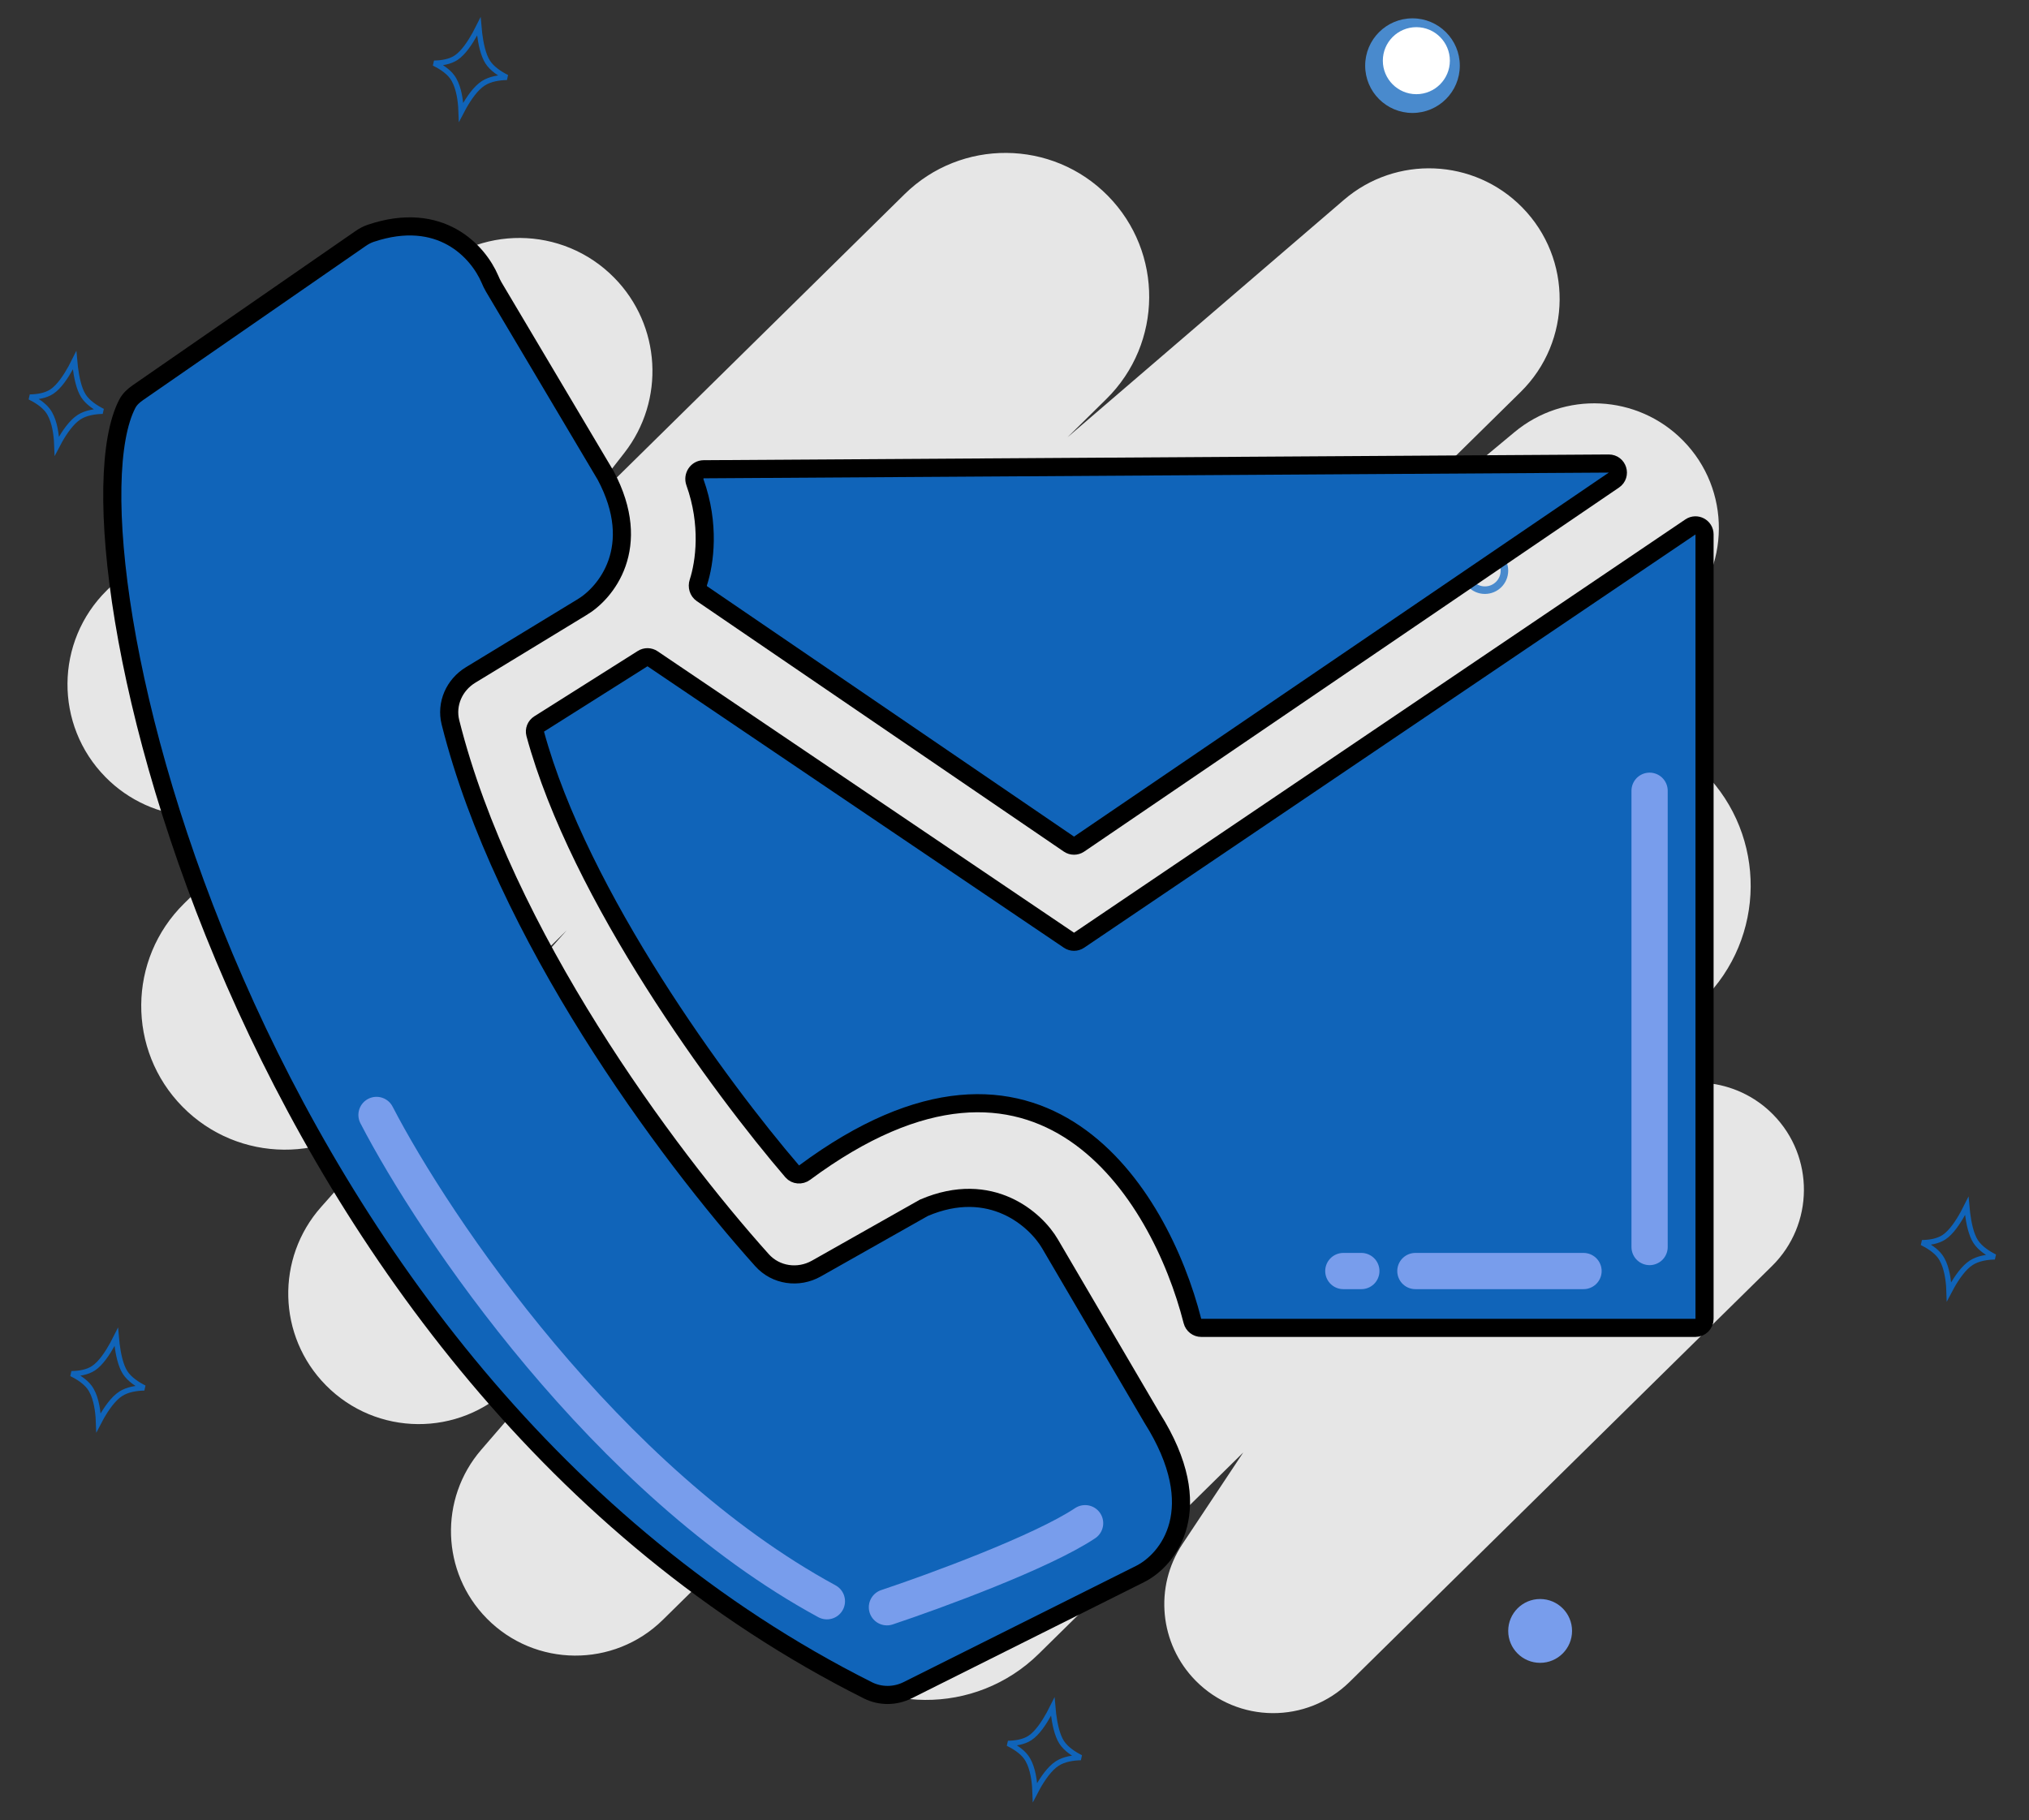 <svg width="224" height="201" viewBox="0 0 224 201" fill="none" xmlns="http://www.w3.org/2000/svg">
<rect x="0" y="0" width="224" height="201" fill="#333333" stroke="none"/>
<path fill-rule="evenodd" clip-rule="evenodd" d="M20.326 99.771C14.081 105.922 14.003 115.971 20.154 122.217C26.305 128.463 36.355 128.541 42.601 122.39L62.557 102.738L35.456 133.274C30.421 138.947 30.644 147.551 35.966 152.956C41.552 158.628 50.678 158.698 56.35 153.112L74.987 134.759L53.127 160.091C48.449 165.512 48.715 173.616 53.74 178.718C59.067 184.128 67.771 184.195 73.181 178.867L84.658 167.565C83.943 172.824 85.585 178.345 89.597 182.418C96.473 189.401 107.708 189.487 114.691 182.611L137.255 160.39L130.546 170.491C127.397 175.231 128.002 181.53 131.995 185.585C136.656 190.317 144.271 190.376 149.004 185.715L195.621 139.808C200.278 135.222 200.335 127.73 195.75 123.073C191.711 118.972 185.306 118.372 180.576 121.652L167.119 130.982L187.98 110.438C194.963 103.562 195.049 92.327 188.173 85.344C184.161 81.27 178.666 79.544 173.397 80.178L185.655 68.107C191.071 62.774 191.138 54.06 185.804 48.644C180.783 43.545 172.692 43.145 167.192 47.724L142.458 68.316L167.881 43.28C173.555 37.692 173.626 28.563 168.038 22.889C162.717 17.485 154.12 17.127 148.368 22.069L117.839 48.298L122.135 44.067C128.381 37.916 128.459 27.866 122.308 21.62C116.157 15.374 106.107 15.297 99.861 21.448L62.536 58.204L68.922 50.016C73.459 44.198 72.981 35.918 67.805 30.662C62.108 24.877 52.801 24.806 47.017 30.502L11.802 65.18C6.062 70.833 5.991 80.069 11.644 85.809C16.844 91.09 25.178 91.632 31.018 87.07L41.691 78.732L20.326 99.771Z" fill="#E6E6E6"/>
<circle cx="170.029" cy="180.094" r="3.524" fill="#789DEC"/>
<circle cx="155.938" cy="7.249" r="5.224" fill="#498ACD"/>
<circle cx="156.364" cy="6.7" r="3.7" fill="white"/>
<circle cx="40.923" cy="102.938" r="6.189" fill="#498ACD"/>
<path d="M92.674 154.959C91.877 158.443 96.23 166.872 102.833 165.421" stroke="#1064B9" stroke-width="3" stroke-linecap="round"/>
<path d="M218.113 137.102C218.592 137.842 219.458 138.403 220.226 138.79C219.385 138.809 218.387 138.952 217.631 139.437C216.775 139.986 216.015 141.115 215.481 142.059C215.37 142.256 215.268 142.447 215.174 142.626C215.168 142.428 215.156 142.214 215.139 141.993C215.053 140.916 214.815 139.569 214.162 138.702C213.691 138.078 212.91 137.582 212.185 137.221C212.995 137.21 213.915 137.078 214.608 136.624C215.025 136.351 215.418 135.922 215.769 135.453C216.123 134.981 216.447 134.45 216.72 133.955C216.872 133.68 217.009 133.415 217.128 133.175C217.149 133.414 217.175 133.677 217.21 133.952C217.278 134.488 217.376 135.075 217.518 135.625C217.66 136.17 217.851 136.698 218.113 137.102Z" stroke="#1064B9" stroke-width="0.586"/>
<path d="M13.817 151.57C14.296 152.31 15.162 152.872 15.931 153.259C15.089 153.278 14.092 153.421 13.335 153.906C12.48 154.455 11.719 155.584 11.186 156.527C11.075 156.724 10.972 156.916 10.879 157.095C10.872 156.896 10.861 156.683 10.843 156.462C10.757 155.385 10.52 154.038 9.867 153.171C9.396 152.546 8.615 152.051 7.889 151.69C8.699 151.679 9.62 151.547 10.312 151.093C10.729 150.819 11.123 150.391 11.474 149.922C11.828 149.449 12.151 148.919 12.424 148.424C12.576 148.149 12.714 147.883 12.833 147.644C12.853 147.882 12.88 148.146 12.915 148.421C12.982 148.957 13.08 149.544 13.223 150.093C13.365 150.639 13.555 151.166 13.817 151.57Z" stroke="#1064B9" stroke-width="0.586"/>
<path d="M53.846 6.857C54.325 7.597 55.191 8.159 55.96 8.546C55.118 8.565 54.121 8.708 53.364 9.193C52.509 9.742 51.748 10.871 51.215 11.815C51.104 12.011 51.001 12.203 50.908 12.382C50.901 12.183 50.89 11.97 50.872 11.749C50.786 10.672 50.549 9.325 49.896 8.458C49.425 7.833 48.644 7.338 47.918 6.977C48.728 6.966 49.649 6.834 50.341 6.38C50.758 6.107 51.152 5.678 51.503 5.209C51.856 4.736 52.18 4.206 52.453 3.711C52.605 3.436 52.743 3.17 52.862 2.931C52.882 3.17 52.909 3.433 52.944 3.708C53.011 4.244 53.109 4.831 53.252 5.381C53.394 5.926 53.584 6.454 53.846 6.857Z" stroke="#1064B9" stroke-width="0.586"/>
<path d="M9.219 43.725C9.698 44.465 10.564 45.026 11.333 45.413C10.491 45.432 9.494 45.575 8.737 46.06C7.881 46.609 7.121 47.738 6.588 48.682C6.476 48.879 6.374 49.07 6.281 49.249C6.274 49.05 6.262 48.837 6.245 48.616C6.159 47.539 5.922 46.192 5.268 45.325C4.797 44.701 4.016 44.205 3.291 43.844C4.101 43.833 5.022 43.701 5.714 43.247C6.131 42.974 6.525 42.545 6.876 42.076C7.229 41.604 7.553 41.073 7.826 40.578C7.978 40.303 8.116 40.038 8.234 39.798C8.255 40.037 8.282 40.3 8.316 40.575C8.384 41.111 8.482 41.698 8.625 42.248C8.766 42.793 8.957 43.321 9.219 43.725Z" stroke="#1064B9" stroke-width="0.586"/>
<path d="M117.207 192.394C117.687 193.135 118.552 193.696 119.321 194.083C118.479 194.102 117.482 194.245 116.726 194.73C115.87 195.279 115.109 196.408 114.576 197.352C114.465 197.548 114.362 197.74 114.269 197.919C114.262 197.72 114.251 197.507 114.233 197.286C114.148 196.209 113.91 194.862 113.257 193.995C112.786 193.371 112.005 192.875 111.279 192.514C112.089 192.503 113.01 192.371 113.702 191.917C114.119 191.644 114.513 191.215 114.864 190.746C115.218 190.274 115.541 189.743 115.814 189.248C115.967 188.973 116.104 188.708 116.223 188.468C116.243 188.707 116.27 188.97 116.305 189.245C116.372 189.781 116.47 190.368 116.613 190.918C116.755 191.463 116.946 191.991 117.207 192.394Z" stroke="#1064B9" stroke-width="0.586"/>
<circle cx="163.933" cy="63.013" r="2.156" stroke="#498ACD" stroke-width="0.832"/>
<circle cx="37.306" cy="65.583" r="2.156" stroke="#498ACD" stroke-width="0.832"/>
<path d="M70.947 72.728L59.52 79.945C59.153 80.177 58.975 80.615 59.089 81.034C63.964 98.979 79.6 120.2 87.465 129.354C87.808 129.753 88.416 129.793 88.84 129.479C114.899 110.162 128.068 131.815 131.642 145.867C131.757 146.317 132.157 146.63 132.622 146.63H187.18C187.733 146.63 188.18 146.182 188.18 145.63V59.014C188.18 58.212 187.284 57.737 186.62 58.186L119.13 103.822C118.792 104.051 118.348 104.051 118.01 103.822L72.041 72.745C71.712 72.522 71.283 72.516 70.947 72.728Z" fill="#1064B9"/>
<path d="M76.721 53.257C78.385 57.9 77.812 62.119 77.098 64.309C76.948 64.768 77.093 65.284 77.492 65.556L118.007 93.209C118.346 93.441 118.793 93.441 119.133 93.21L178.174 53.011C178.991 52.456 178.593 51.179 177.605 51.185L77.683 51.817C76.958 51.822 76.476 52.575 76.721 53.257Z" fill="#1064B9"/>
<path d="M70.947 72.728L59.52 79.945C59.153 80.177 58.975 80.615 59.089 81.034C63.964 98.979 79.6 120.2 87.465 129.354C87.808 129.753 88.416 129.793 88.84 129.479C114.899 110.162 128.068 131.815 131.642 145.867C131.757 146.317 132.157 146.63 132.622 146.63H187.18C187.733 146.63 188.18 146.182 188.18 145.63V59.014C188.18 58.212 187.284 57.737 186.62 58.186L119.13 103.822C118.792 104.051 118.348 104.051 118.01 103.822L72.041 72.745C71.712 72.522 71.283 72.516 70.947 72.728Z" stroke="black" stroke-width="2" stroke-linecap="round"/>
<path d="M76.721 53.257C78.385 57.9 77.812 62.119 77.098 64.309C76.948 64.768 77.093 65.284 77.492 65.556L118.007 93.209C118.346 93.441 118.793 93.441 119.133 93.21L178.174 53.011C178.991 52.456 178.593 51.179 177.605 51.185L77.683 51.817C76.958 51.822 76.476 52.575 76.721 53.257Z" stroke="black" stroke-width="2" stroke-linecap="round"/>
<path d="M125.862 173.81L100.203 186.64C98.824 187.329 97.191 187.344 95.813 186.653C26.528 151.895 5.99 60.162 14.045 44.604C14.318 44.078 14.735 43.698 15.222 43.361L39.831 26.325C40.17 26.09 40.538 25.894 40.928 25.762C48.639 23.17 52.777 27.773 54.087 30.827C54.213 31.123 54.346 31.414 54.51 31.691L66.859 52.49C71.102 60.445 66.859 65.528 64.207 67.075L51.949 74.537C50.154 75.629 49.218 77.729 49.73 79.767C55.611 103.186 73.534 127.337 84.12 139.148C85.644 140.85 88.139 141.202 90.129 140.078L101.996 133.37C109.421 130.187 114.371 134.695 115.918 137.347L127.188 156.573C133.552 166.65 128.956 172.263 125.862 173.81Z" fill="#1064B9" stroke="black" stroke-width="2" stroke-linecap="round"/>
<path d="M182.113 87.318V137.703" stroke="#789DEC" stroke-width="4" stroke-linecap="round"/>
<path d="M174.82 140.354H156.257" stroke="#789DEC" stroke-width="4" stroke-linecap="round"/>
<path d="M150.291 140.354H148.302" stroke="#789DEC" stroke-width="4" stroke-linecap="round"/>
<path d="M41.566 123.117C47.975 135.492 66.891 163.558 91.288 176.817" stroke="#789DEC" stroke-width="4" stroke-linecap="round"/>
<path d="M97.917 177.481C103.221 175.713 115.022 171.381 119.795 168.199" stroke="#789DEC" stroke-width="4" stroke-linecap="round"/>
</svg>
